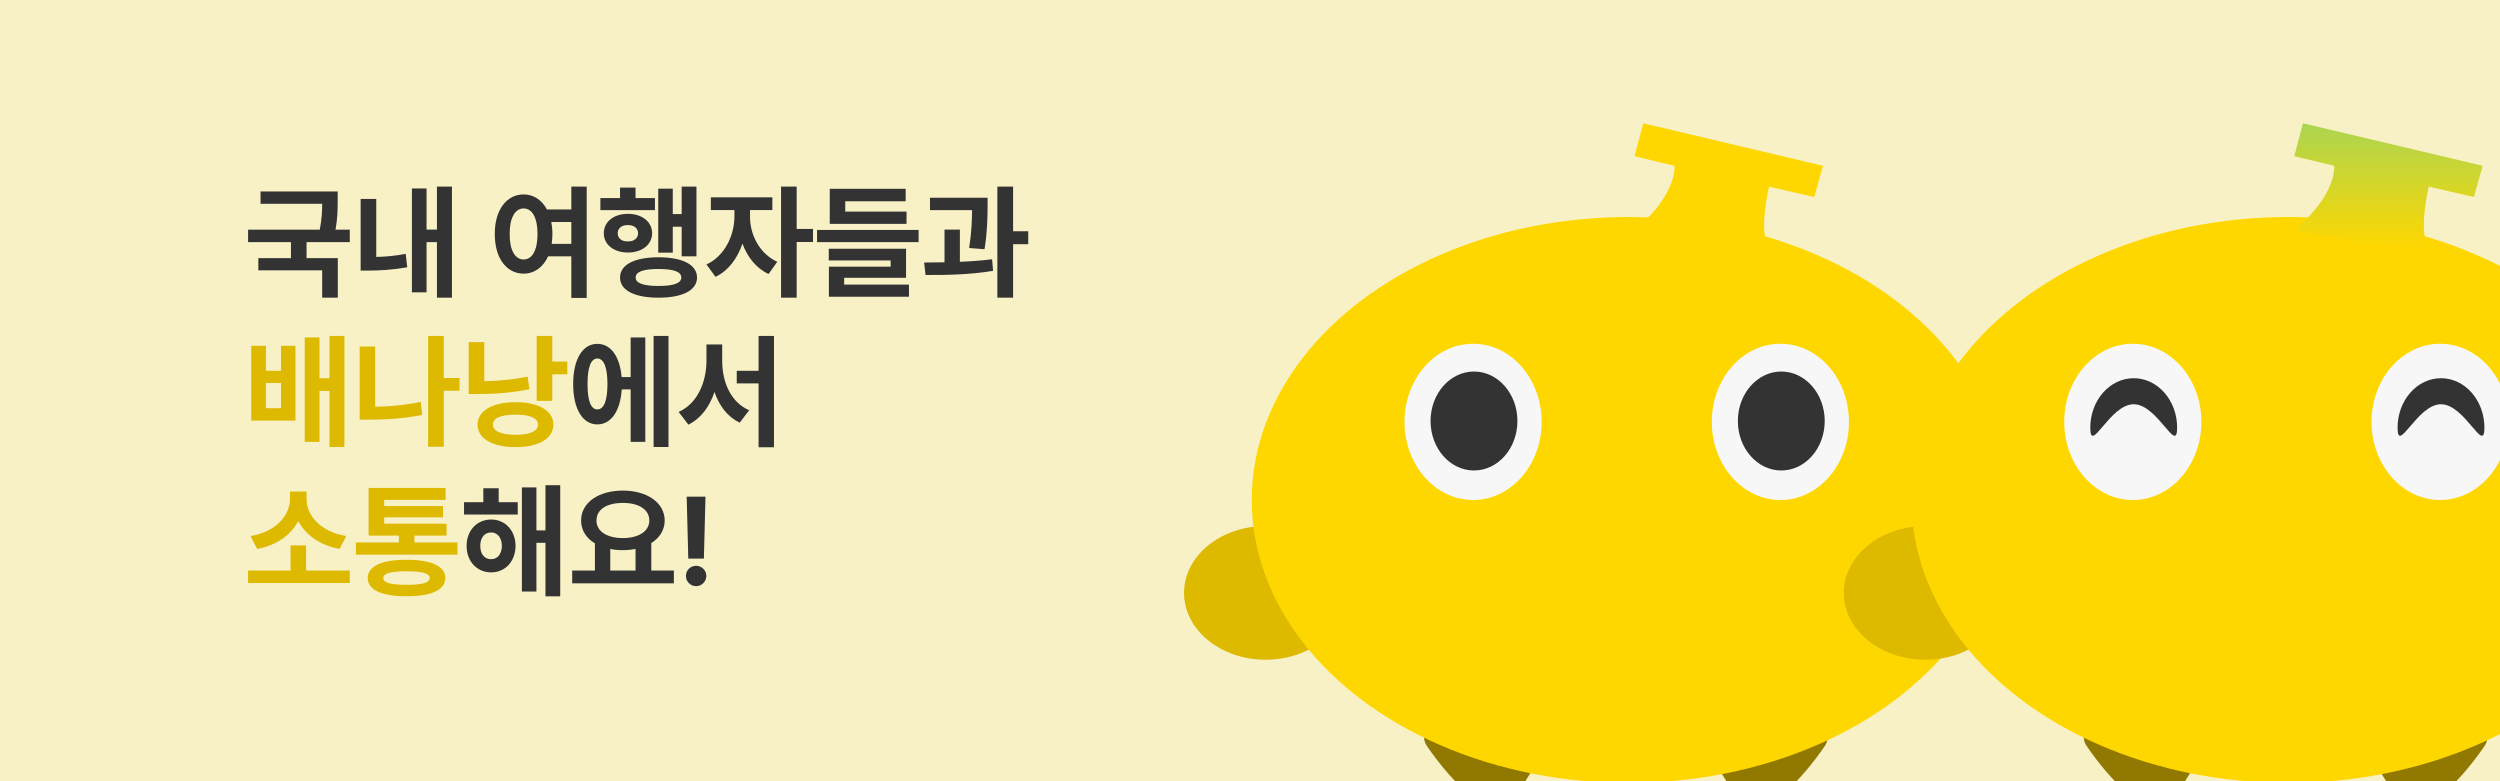 <svg width="1440" height="450" viewBox="0 0 1440 450" fill="none" xmlns="http://www.w3.org/2000/svg">
<rect x="0" y="0" width="1440" height="450" fill="#808080" stroke="none"/>
<g clip-path="url(#clip0_274_32227)">
<rect width="1440" height="450" fill="#F9F1C6"/>
<path d="M194.508 110.297V115.289C194.508 120 194.508 125.414 193.242 132.305H201.469V139.477H176.578V148.688H194.578V171.469H185.578V155.719H148.805V148.688H167.578V139.477H142.898V132.305H184.172C185.367 126.328 185.543 121.617 185.578 117.398H150.07V110.297H194.508ZM260.32 107.484V171.469H251.672V139.477H245.695V168.375H237.258V108.539H245.695V132.234H251.672V107.484H260.32ZM216.727 114.586V147.984C221.859 147.879 227.484 147.422 233.672 146.227L234.586 153.961C226.008 155.438 218.695 155.859 212.086 155.859H207.727V114.586H216.727ZM301.594 111.984C307.324 111.984 312.105 115.148 315.023 120.633H329.086V107.484H337.945V171.609H329.086V147.633H315.727C312.844 153.961 307.781 157.617 301.594 157.617C291.891 157.617 284.93 148.828 285 134.766C284.93 120.844 291.891 111.984 301.594 111.984ZM301.594 120.07C296.812 120.07 293.508 125.273 293.578 134.766C293.508 144.328 296.812 149.461 301.594 149.461C306.445 149.461 309.609 144.328 309.609 134.766C309.609 125.273 306.445 120.07 301.594 120.07ZM317.555 127.875C317.941 129.984 318.188 132.305 318.188 134.766C318.188 136.77 318.012 138.668 317.766 140.461H329.086V127.875H317.555ZM401.156 107.484V147.633H392.648V130.617H387.516V145.523H379.148V108.68H387.516V123.305H392.648V107.484H401.156ZM377.25 114.094V121.055H345.82V114.094H357.141V108.047H366.07V114.094H377.25ZM361.641 123.164C369.797 123.164 375.562 127.664 375.633 134.344C375.562 140.953 369.797 145.453 361.641 145.453C353.625 145.453 347.789 140.953 347.789 134.344C347.789 127.664 353.625 123.164 361.641 123.164ZM361.641 129.633C358.125 129.633 355.805 131.391 355.805 134.344C355.805 137.297 358.125 139.125 361.641 139.055C365.156 139.125 367.477 137.297 367.547 134.344C367.477 131.391 365.156 129.633 361.641 129.633ZM379.289 148.195C393.141 148.195 401.438 152.414 401.508 159.867C401.438 167.25 393.141 171.469 379.289 171.469C365.508 171.469 357.141 167.25 357.141 159.867C357.141 152.414 365.508 148.195 379.289 148.195ZM379.289 154.945C370.641 154.945 366.07 156.492 366.141 159.867C366.07 163.102 370.641 164.719 379.289 164.719C388.008 164.719 392.438 163.102 392.438 159.867C392.438 156.492 388.008 154.945 379.289 154.945ZM432.023 124.922C431.953 134.695 437.156 145.945 447.703 150.797L442.711 157.828C435.574 154.559 430.477 148.02 427.664 140.32C424.781 148.793 419.543 155.965 412.125 159.445L406.922 152.344C417.609 147.352 422.953 135.469 423.023 124.922V120.984H409.453V113.672H444.891V120.984H432.023V124.922ZM458.883 107.484V131.883H468.305V139.406H458.883V171.469H449.883V107.484H458.883ZM529.125 132.445V139.477H470.625V132.445H529.125ZM522.164 121.898V128.93H477.938V108.75H521.672V115.922H486.867V121.898H522.164ZM521.883 143.273V160.008H486.234V163.945H523.57V170.906H477.445V153.609H513.023V150.023H477.375V143.273H521.883ZM568.852 113.883V119.016C568.781 125.062 568.781 132.938 567.094 143.555L558.234 142.852C559.676 133.57 559.816 126.715 559.922 121.055H535.664V113.883H568.852ZM552.891 132.234V150.797C559.184 150.551 565.582 150.094 571.453 149.32L572.016 156C558.867 158.25 544.312 158.461 533.133 158.391L532.289 151.219C535.875 151.184 539.883 151.184 544.031 151.078V132.234H552.891ZM583.547 107.484V133.219H592.266V140.672H583.547V171.469H574.477V107.484H583.547ZM385.055 193.484V257.469H376.477V193.484H385.055ZM371.695 194.398V254.516H363.258V224.281H358.125C357.281 236.867 351.938 244.461 344.062 244.461C335.625 244.461 330.141 235.602 330.141 221.188C330.141 206.844 335.625 198.055 344.062 198.055C351.762 198.055 357.035 205.227 358.055 217.18H363.258V194.398H371.695ZM344.062 206.492C340.477 206.492 338.367 211.414 338.438 221.188C338.367 231.031 340.477 235.883 344.062 235.812C347.719 235.883 349.898 231.031 349.898 221.188C349.898 211.414 347.719 206.492 344.062 206.492ZM415.992 207.969C415.992 219.992 420.844 231.664 431.531 236.305L426.047 243.477C418.945 239.996 414.199 233.633 411.562 225.758C408.75 234.125 403.828 240.98 396.516 244.602L390.891 237.289C401.859 232.367 406.852 219.992 406.922 207.969V198.406H415.992V207.969ZM445.805 193.484V257.609H436.945V220.836H424.359V213.594H436.945V193.484H445.805ZM298.219 289.258V296.359H267.281V289.258H278.391V281.242H287.25V289.258H298.219ZM282.891 299.242C291.047 299.242 296.883 305.57 296.953 314.43C296.883 323.359 291.047 329.688 282.891 329.688C274.734 329.688 268.758 323.359 268.758 314.43C268.758 305.57 274.734 299.242 282.891 299.242ZM282.891 306.695C279.164 306.695 276.633 309.578 276.633 314.43C276.633 319.281 279.164 322.094 282.891 322.094C286.477 322.094 289.008 319.281 289.078 314.43C289.008 309.578 286.477 306.695 282.891 306.695ZM322.688 279.484V343.469H314.18V312.672H308.977V340.727H300.609V280.75H308.977V305.5H314.18V279.484H322.688ZM388.148 328.633V336.016H329.578V328.633H342.656V312.953C337.699 310 334.711 305.465 334.711 299.805C334.711 289.469 344.836 282.578 358.758 282.578C372.609 282.578 382.805 289.469 382.875 299.805C382.84 305.324 379.922 309.824 375.141 312.812V328.633H388.148ZM358.758 289.68C349.617 289.68 343.57 293.336 343.57 299.805C343.57 306.062 349.617 309.93 358.758 309.93C367.828 309.93 373.945 306.062 374.016 299.805C373.945 293.336 367.828 289.68 358.758 289.68ZM351.516 328.633H366.07V316.188C363.785 316.645 361.324 316.891 358.758 316.891C356.191 316.891 353.766 316.68 351.516 316.188V328.633ZM406.359 286.094L405.445 321.742H396.445L395.531 286.094H406.359ZM401.016 337.633C397.711 337.633 395.039 334.961 395.109 331.727C395.039 328.492 397.711 325.891 401.016 325.891C404.109 325.891 406.852 328.492 406.852 331.727C406.852 334.961 404.109 337.633 401.016 337.633Z" fill="#333333"/>
<path d="M153.164 199.18V213.594H161.883V199.18H170.18V242.281H144.727V199.18H153.164ZM153.164 235.109H161.883V220.625H153.164V235.109ZM198.375 193.484V257.469H189.797V225.195H184.031V254.516H175.523V194.398H184.031V217.883H189.797V193.484H198.375ZM264.68 217.742V225.055H255.609V257.328H246.609V193.484H255.609V217.742H264.68ZM216.094 199.602V234.266C224.285 234.16 233.074 233.387 242.32 231.523L243.234 238.977C232.547 241.156 222.141 241.719 212.719 241.719H207.164V199.602H216.094ZM318.117 193.484V208.25H326.766V215.633H318.117V230.891H309.117V193.484H318.117ZM297.023 231.664C310.172 231.594 318.75 236.656 318.75 244.531C318.75 252.688 310.172 257.539 297.023 257.539C283.734 257.539 275.086 252.688 275.086 244.531C275.086 236.656 283.734 231.594 297.023 231.664ZM297.023 238.836C288.727 238.836 283.875 240.734 283.945 244.531C283.875 248.398 288.727 250.438 297.023 250.438C305.039 250.438 309.891 248.398 309.891 244.531C309.891 240.734 305.039 238.836 297.023 238.836ZM278.953 197.07V219.57C286.688 219.465 295.02 218.727 303.914 216.969L304.969 224.211C294.422 226.32 284.508 226.953 275.438 226.953H269.953V197.07H278.953ZM201.469 328.633V335.805H142.898V328.633H167.367V314.148H176.297V328.633H201.469ZM176.578 287.711C176.578 296.852 184.805 306.484 199.43 308.734L195.633 316.188C184.383 314.148 176.016 308.137 171.797 300.156C167.578 308.102 159.281 314.184 148.102 316.188L144.305 308.734C158.789 306.484 166.945 296.781 167.016 287.711V283.141H176.578V287.711ZM263.484 312.461V319.492H204.984V312.461H229.734V308.523H212.297V281.031H256.664V287.922H221.297V291.508H255.188V297.977H221.297V301.633H257.227V308.523H238.734V312.461H263.484ZM234.234 322.445C248.367 322.375 256.453 326.172 256.523 332.922C256.453 339.812 248.367 343.469 234.234 343.469C219.891 343.469 211.805 339.812 211.805 332.922C211.805 326.172 219.891 322.375 234.234 322.445ZM234.234 329.055C225.023 329.055 220.734 330.25 220.805 332.922C220.734 335.664 225.023 336.859 234.234 336.859C243.234 336.859 247.453 335.664 247.523 332.922C247.453 330.25 243.234 329.055 234.234 329.055Z" fill="#DDB900"/>
<path d="M859.832 467.37C850.112 462.231 835.864 450.064 821.907 429.713C816.959 422.499 823.818 413.626 832.268 415.889C859.108 423.077 890.143 432.287 885.543 439.077C881.235 445.437 874.521 456.536 870.21 463.774C868.002 467.483 863.648 469.387 859.832 467.37Z" fill="#917800"/>
<path d="M1013.17 467.37C1022.89 462.231 1037.14 450.064 1051.09 429.713C1056.04 422.499 1049.18 413.626 1040.73 415.889C1013.89 423.077 982.857 432.287 987.457 439.077C991.765 445.437 998.479 456.536 1002.79 463.774C1005 467.483 1009.35 469.387 1013.17 467.37Z" fill="#917800"/>
<ellipse cx="1149" cy="329.5" rx="47" ry="38.5" fill="#DDB900"/>
<ellipse cx="729" cy="341.5" rx="47" ry="38.5" fill="#DDB900"/>
<ellipse cx="938" cy="288" rx="217" ry="163" fill="#FFD700"/>
<ellipse cx="848.5" cy="243" rx="39.5" ry="45" fill="#F7F7F7"/>
<ellipse cx="849.017" cy="242.5" rx="25.017" ry="28.5" fill="#333333"/>
<ellipse cx="1025.5" cy="243" rx="39.5" ry="45" fill="#F7F7F7"/>
<ellipse cx="1026.02" cy="242.5" rx="25.017" ry="28.5" fill="#333333"/>
<path d="M964.5 95.5C965 101.167 961.1 116.5 941.5 132.5C969.5 138.167 1024.2 148 1019 142C1013.8 136 1016.83 116.5 1019 107.5L1045 113.5L1050 95.5L946.5 71L941.5 90L964.5 95.5Z" fill="#FFD700"/>
<path d="M1239.83 467.37C1230.11 462.231 1215.86 450.064 1201.91 429.713C1196.96 422.499 1203.82 413.626 1212.27 415.889C1239.11 423.077 1270.14 432.287 1265.54 439.077C1261.23 445.437 1254.52 456.536 1250.21 463.774C1248 467.483 1243.65 469.387 1239.83 467.37Z" fill="#917800"/>
<path d="M1393.17 467.37C1402.89 462.231 1417.14 450.064 1431.09 429.713C1436.04 422.499 1429.18 413.626 1420.73 415.889C1393.89 423.077 1362.86 432.287 1367.46 439.077C1371.77 445.437 1378.48 456.536 1382.79 463.774C1385 467.483 1389.35 469.387 1393.17 467.37Z" fill="#917800"/>
<ellipse cx="1109" cy="341.5" rx="47" ry="38.5" fill="#DDB900"/>
<ellipse cx="1318" cy="288" rx="217" ry="163" fill="#FFD700"/>
<ellipse cx="1228.5" cy="243" rx="39.5" ry="45" fill="#F7F7F7"/>
<path d="M1254.03 246.347C1254.03 230.607 1242.83 217.847 1229.02 217.847C1215.2 217.847 1204 230.607 1204 246.347C1204 262.087 1215.2 232.847 1229.02 232.847C1242.83 232.847 1254.03 262.087 1254.03 246.347Z" fill="#333333"/>
<ellipse cx="1405.5" cy="243" rx="39.5" ry="45" fill="#F7F7F7"/>
<path d="M1431.03 246.347C1431.03 230.607 1419.83 217.847 1406.02 217.847C1392.2 217.847 1381 230.607 1381 246.347C1381 262.087 1392.2 232.847 1406.02 232.847C1419.83 232.847 1431.03 262.087 1431.03 246.347Z" fill="#333333"/>
<path d="M1344.5 95.5C1345 101.167 1341.1 116.5 1321.5 132.5C1349.5 138.167 1404.2 148 1399 142C1393.8 136 1396.83 116.5 1399 107.5L1425 113.5L1430 95.5L1326.5 71L1321.5 90L1344.5 95.5Z" fill="url(#paint0_linear_274_32227)"/>
</g>
<defs>
<linearGradient id="paint0_linear_274_32227" x1="1375.75" y1="71" x2="1375.75" y2="143.874" gradientUnits="userSpaceOnUse">
<stop stop-color="#ABD551"/>
<stop offset="1" stop-color="#FFD700"/>
</linearGradient>
<clipPath id="clip0_274_32227">
<rect width="1440" height="450" fill="white"/>
</clipPath>
</defs>
</svg>
